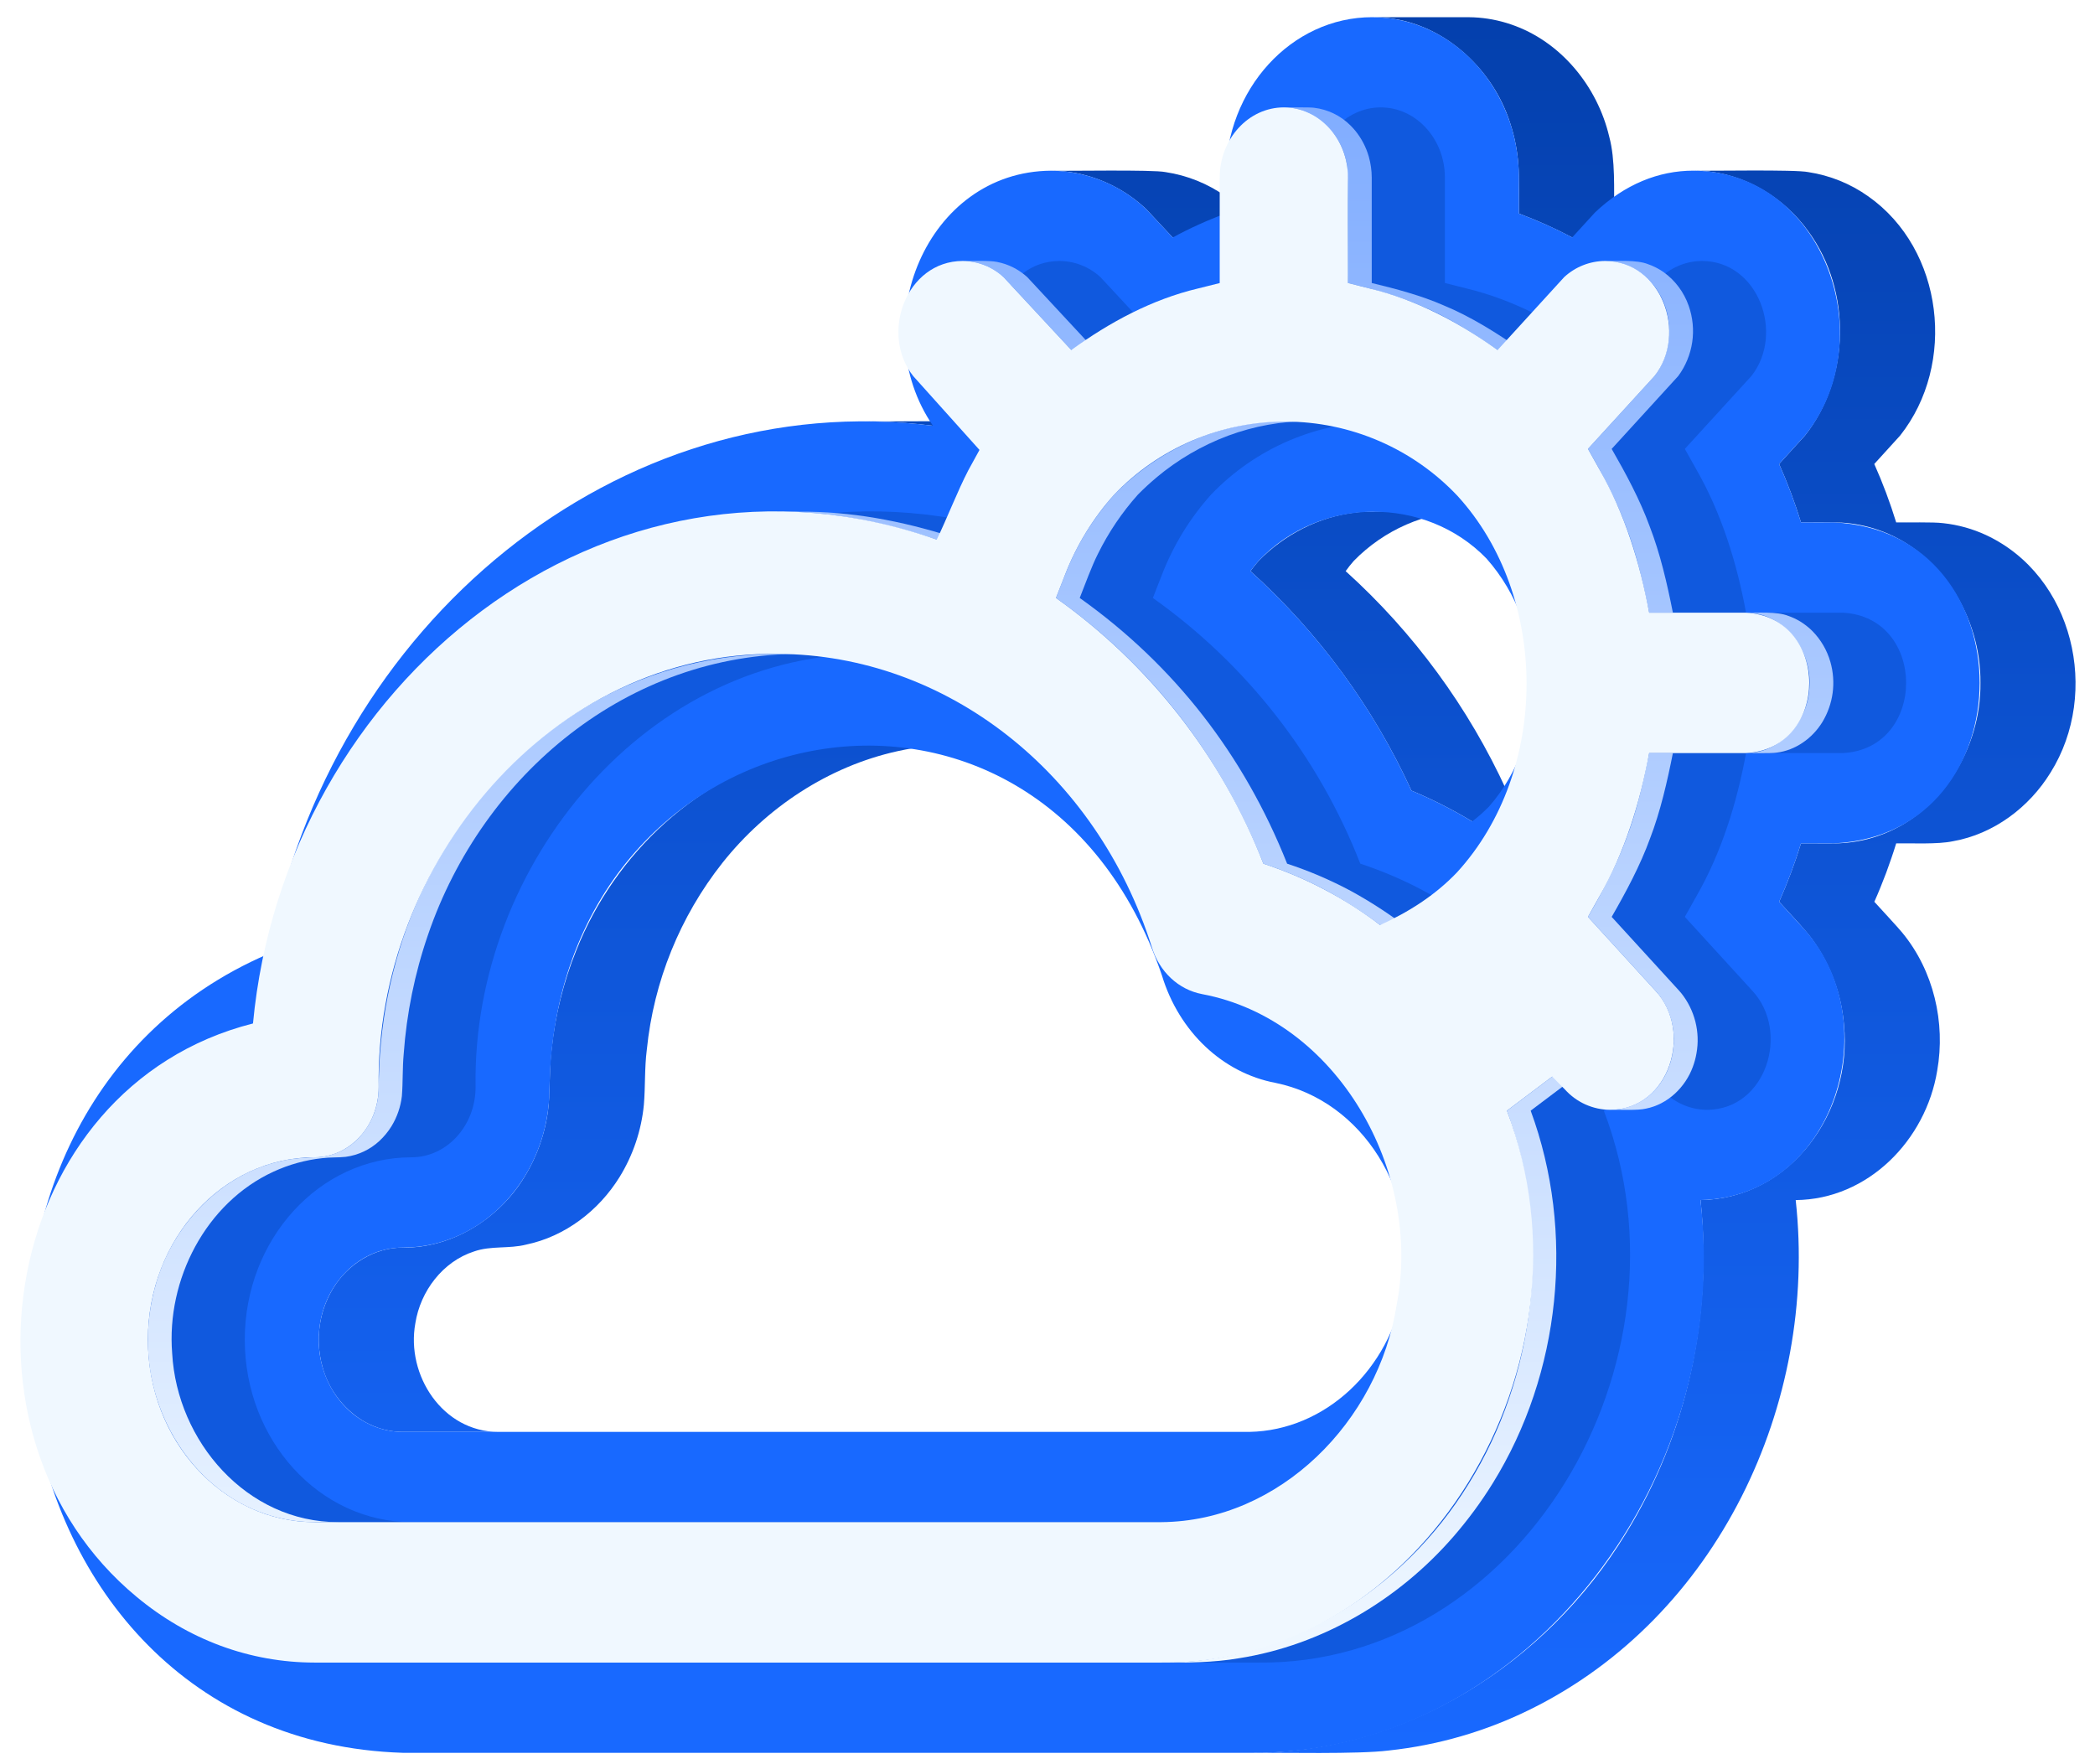 <svg width="95" height="80" viewBox="0 0 95 80" fill="none" xmlns="http://www.w3.org/2000/svg">
<path d="M14.459 60.951C14.475 61.305 14.531 61.656 14.627 61.996C14.906 63.001 15.552 63.865 16.438 64.415C16.658 64.547 16.891 64.655 17.133 64.74L17.135 64.741C17.501 64.865 17.886 64.93 18.273 64.93H22.59C20.077 64.928 18.405 62.362 18.834 60.006C19.061 58.552 20.079 57.201 21.503 56.746C22.263 56.48 23.086 56.636 23.861 56.437C25.627 56.07 27.161 54.89 28.1 53.365L28.101 53.364C28.71 52.373 29.085 51.255 29.197 50.097C29.267 49.266 29.224 48.425 29.331 47.596C29.643 44.501 30.834 41.561 32.764 39.121C34.751 36.621 37.563 34.755 40.694 34.064C41.642 33.853 42.611 33.746 43.583 33.746C43.083 33.752 38.952 33.728 38.567 33.764C37.83 33.804 37.097 33.904 36.377 34.064C31.708 35.084 27.873 38.703 26.131 43.096C25.549 44.536 25.173 46.051 25.014 47.596C24.907 48.425 24.949 49.266 24.88 50.097C24.768 51.255 24.393 52.373 23.784 53.364L23.783 53.366C22.629 55.263 20.52 56.592 18.273 56.573C16.982 56.562 15.772 57.324 15.11 58.413L15.109 58.415C14.644 59.176 14.418 60.06 14.459 60.951Z" fill="url(#paint0_linear_101_664)"/>
<path d="M39.787 19.116C40.629 19.137 41.47 19.2 42.306 19.306H46.623C44.676 19.012 41.188 19.128 39.189 19.107C39.388 19.107 39.588 19.11 39.787 19.116Z" fill="url(#paint1_linear_101_664)"/>
<path d="M47.995 7.751C48.178 7.762 48.36 7.779 48.541 7.805H48.542C49.832 8.003 51.032 8.59 51.979 9.488L53.177 10.77H57.494L56.296 9.488C56.071 9.278 55.832 9.083 55.582 8.904C54.773 8.329 53.84 7.953 52.858 7.805H52.857C52.304 7.683 48.303 7.762 47.658 7.741C47.771 7.741 47.883 7.746 47.995 7.751Z" fill="url(#paint2_linear_101_664)"/>
<path d="M61.205 25.653C61.267 25.576 61.329 25.502 61.393 25.43C62.75 24.04 64.654 23.182 66.605 23.19C65.967 23.207 61.988 23.141 61.452 23.241C59.796 23.433 58.24 24.244 57.076 25.43C56.944 25.579 56.819 25.736 56.703 25.898C59.789 28.684 62.273 32.071 64.003 35.851C64.954 36.249 65.874 36.716 66.757 37.249H71.073C70.632 36.984 70.183 36.733 69.725 36.5C69.264 36.267 68.796 36.051 68.32 35.852C66.59 32.072 64.106 28.684 61.02 25.899C61.08 25.813 61.142 25.733 61.205 25.653Z" fill="url(#paint3_linear_101_664)"/>
<path d="M62.587 0.79C65.326 0.924 67.669 3.028 68.482 5.588C68.687 6.211 68.813 6.858 68.855 7.513C68.893 7.911 68.869 9.269 68.875 9.683C69.703 9.992 70.51 10.354 71.291 10.767H75.608C74.827 10.354 74.02 9.992 73.192 9.683C73.187 8.618 73.253 7.228 72.973 6.202C72.438 3.917 70.771 1.869 68.521 1.108C67.974 0.92 67.403 0.812 66.825 0.786C66.731 0.781 66.637 0.778 66.542 0.779H62.225C62.347 0.778 62.467 0.785 62.587 0.79Z" fill="url(#paint4_linear_101_664)"/>
<path d="M77.131 7.748C79.073 7.845 80.889 8.93 82.009 10.502C83.967 13.185 83.91 17.142 81.846 19.752L80.675 21.04C81.059 21.902 81.391 22.787 81.668 23.689C81.96 23.682 83.258 23.688 83.518 23.7C84.069 23.733 84.613 23.84 85.136 24.018C88.008 24.986 89.838 27.994 89.805 30.965C89.839 33.929 88.018 36.931 85.158 37.907C84.65 38.082 84.121 38.19 83.585 38.227C83.265 38.265 82.005 38.234 81.668 38.244C81.39 39.145 81.059 40.029 80.678 40.891C81.055 41.314 81.898 42.187 82.208 42.637C83.017 43.764 83.504 45.09 83.618 46.472C83.997 50.396 81.233 54.347 77.112 54.419C77.668 59.651 76.494 65.07 73.719 69.549C70.09 75.475 63.694 79.515 56.659 79.484C58.134 79.466 61.568 79.554 62.972 79.378C65.206 79.139 67.381 78.508 69.395 77.512C77.878 73.329 82.445 63.668 81.428 54.419C84.712 54.388 87.33 51.698 87.845 48.549V48.547C88.23 46.367 87.68 44.017 86.265 42.299L86.264 42.297C86.121 42.114 85.168 41.086 84.994 40.892C85.187 40.462 85.361 40.023 85.529 39.583C85.69 39.14 85.847 38.696 85.985 38.244C86.694 38.231 87.876 38.294 88.56 38.146C90.401 37.823 92.013 36.614 92.983 35.035C95.256 31.41 94.03 26.119 90.062 24.264C89.449 23.979 88.793 23.797 88.121 23.724C87.658 23.664 86.461 23.699 85.985 23.69C85.707 22.787 85.376 21.902 84.991 21.04L86.162 19.752C88.731 16.512 88.141 11.314 84.721 8.905C83.914 8.331 82.983 7.954 82.003 7.805C81.431 7.678 77.453 7.76 76.793 7.738C76.906 7.738 77.019 7.743 77.131 7.748Z" fill="url(#paint5_linear_101_664)"/>
<path d="M83.157 38.243H81.668C81.391 39.145 81.06 40.029 80.678 40.891L81.716 42.028C85.678 46.265 83.204 54.295 77.112 54.418C78.608 67.411 68.871 79.629 56.659 79.483H18.273C-1.167 78.873 -4.963 50.614 12.165 43.257C14.952 28.278 28.026 17.487 42.306 19.306C39.203 14.776 41.995 7.781 47.658 7.74C49.269 7.75 50.815 8.375 51.979 9.488L53.177 10.769C53.95 10.349 54.752 9.986 55.577 9.682V8.053C55.577 4.042 58.559 0.779 62.226 0.779C65.893 0.779 68.876 4.042 68.876 8.053V9.684C69.705 9.989 70.512 10.351 71.292 10.767L72.33 9.631C73.675 8.359 75.211 7.738 76.793 7.738C82.686 7.763 85.395 15.374 81.846 19.752L80.675 21.04C81.059 21.902 81.391 22.787 81.668 23.689H83.157C91.978 24.085 91.971 37.851 83.157 38.243ZM63.664 58.417C64.405 54.09 61.791 49.912 57.84 49.104C55.454 48.657 53.466 46.791 52.69 44.234C47.043 27.625 25.218 32.008 24.92 49.309C24.92 53.308 21.938 56.572 18.273 56.572C16.166 56.572 14.454 58.446 14.454 60.752C14.454 63.055 16.166 64.93 18.273 64.93H56.659C60.069 64.867 63.031 62.128 63.664 58.417H63.664ZM67.519 36.577C70.231 33.487 70.221 28.504 67.408 25.329C64.642 22.473 59.859 22.489 57.075 25.43C56.943 25.579 56.819 25.735 56.703 25.898C59.791 28.682 62.275 32.069 64.003 35.851C64.954 36.248 65.874 36.715 66.756 37.249C67.026 37.044 67.281 36.819 67.519 36.577" fill="#1869FF"/>
<g style="mix-blend-mode:multiply" opacity="0.4" filter="url(#filter0_f_101_664)">
<path d="M83.541 27.782C87.401 27.956 87.398 33.978 83.541 34.15H79.177C78.76 36.413 78.06 38.663 76.927 40.637L76.4 41.577L79.457 44.922C81.186 46.774 80.102 50.311 77.412 50.326C77.024 50.324 76.641 50.241 76.287 50.082C75.933 49.923 75.616 49.691 75.357 49.403L74.78 48.818L72.727 50.364C77.096 61.831 68.9 75.531 57.043 75.391H18.656C15.72 75.387 12.931 74.356 10.59 72.412C1.718 65.068 4.432 49.301 15.865 46.41C17.31 31.029 31.797 19.178 46.871 24.469C47.346 23.488 47.814 22.264 48.301 21.33L48.81 20.402L45.806 17.056C44.281 15.136 45.476 11.847 48.044 11.833C48.734 11.838 49.397 12.101 49.904 12.571L52.973 15.873C54.707 14.61 56.646 13.573 58.709 13.084L59.702 12.836V8.055C59.702 6.298 61.006 4.87 62.611 4.87C64.215 4.87 65.52 6.298 65.52 8.055V12.833L66.511 13.083C68.588 13.582 70.546 14.615 72.304 15.872L75.322 12.567C75.828 12.099 76.491 11.837 77.18 11.833C79.738 11.843 80.932 15.128 79.419 17.051L76.4 20.356L76.927 21.296C78.059 23.27 78.76 25.52 79.176 27.782L83.541 27.782ZM67.727 59.168C68.908 53.109 65.032 46.234 58.91 45.08C57.831 44.877 56.962 44.06 56.623 42.943C54.118 35.025 47.307 29.69 39.669 29.651C29.416 29.497 21.395 39.191 21.566 49.289C21.566 51.051 20.26 52.479 18.656 52.479C14.49 52.479 11.1 56.19 11.1 60.751C11.1 65.312 14.49 69.022 18.656 69.022H57.065C62.421 68.982 66.91 64.447 67.727 59.168ZM70.459 39.563C74.671 34.965 74.664 27.048 70.477 22.477C69.477 21.42 68.273 20.577 66.938 20C65.603 19.422 64.164 19.122 62.709 19.117C61.254 19.112 59.813 19.403 58.474 19.971C57.135 20.54 55.926 21.375 54.919 22.426C53.961 23.494 53.205 24.727 52.688 26.065L52.278 27.115C56.523 30.126 59.793 34.315 61.684 39.164C63.59 39.791 65.379 40.731 66.977 41.947C68.263 41.362 69.46 40.608 70.459 39.563" fill="#0440AD"/>
</g>
<path d="M6.716 61.144C6.823 64.385 8.88 67.588 12.009 68.646C12.604 68.849 13.224 68.972 13.852 69.009C14.141 69.03 15.037 69.019 15.339 69.022C11.191 69.031 8.028 65.361 7.807 61.366C7.54 58.036 9.324 54.541 12.409 53.127C13.105 52.806 13.848 52.601 14.609 52.519C14.962 52.473 15.32 52.496 15.674 52.458C16.246 52.382 16.78 52.131 17.203 51.739C17.413 51.543 17.597 51.321 17.749 51.077L17.75 51.075C18.006 50.658 18.167 50.19 18.224 49.703C18.274 49.068 18.247 48.427 18.306 47.792C18.438 45.953 18.807 44.14 19.406 42.398C21.891 35.113 28.491 29.61 36.352 29.651C35.614 29.651 34.705 29.64 33.981 29.701C32.448 29.814 30.938 30.138 29.492 30.662C23.97 32.647 19.78 37.536 18.101 43.097L18.1 43.101C17.688 44.459 17.411 45.854 17.275 47.266C17.202 47.987 17.177 48.712 17.169 49.437C17.14 50.259 16.808 51.042 16.235 51.633C15.785 52.097 15.187 52.391 14.544 52.464C13.917 52.489 13.287 52.508 12.675 52.665C9.988 53.281 7.874 55.528 7.096 58.131C6.8 59.107 6.671 60.126 6.716 61.144Z" fill="url(#paint6_linear_101_664)"/>
<path d="M35.671 23.207C37.986 23.247 40.286 23.737 42.478 24.47H43.554C41.335 23.727 39.008 23.237 36.664 23.204C36.382 23.197 35.475 23.201 35.179 23.2C35.343 23.2 35.507 23.201 35.671 23.207Z" fill="url(#paint7_linear_101_664)"/>
<path d="M43.921 11.847C44.253 11.882 44.575 11.978 44.873 12.129C45.062 12.226 45.24 12.343 45.404 12.479C45.406 12.48 45.408 12.481 45.409 12.482C45.443 12.511 45.477 12.54 45.51 12.57L48.58 15.873H49.656L46.586 12.57C46.553 12.54 46.519 12.51 46.484 12.481C46.483 12.48 46.482 12.479 46.481 12.479C46.318 12.344 46.141 12.228 45.953 12.131C45.952 12.131 45.951 12.13 45.95 12.129H45.949C45.834 12.071 45.715 12.021 45.594 11.979L45.592 11.978C45.468 11.936 45.342 11.903 45.213 11.878C44.884 11.803 43.996 11.841 43.65 11.833C43.74 11.835 43.831 11.838 43.921 11.847Z" fill="url(#paint8_linear_101_664)"/>
<path d="M49.955 23.118C49.385 23.855 48.905 24.658 48.526 25.509C48.358 25.878 48.038 26.728 47.885 27.115C52.194 30.178 55.339 34.257 57.29 39.164C58.285 39.491 59.249 39.903 60.173 40.397C61.012 40.856 61.817 41.374 62.584 41.947H63.66C62.894 41.374 62.088 40.856 61.249 40.397C60.326 39.903 59.361 39.491 58.366 39.164C56.413 34.253 53.271 30.18 48.961 27.115C49.193 26.529 49.506 25.668 49.787 25.115C50.268 24.14 50.878 23.236 51.602 22.426C51.864 22.161 52.137 21.909 52.422 21.669L52.424 21.666C53.395 20.849 54.499 20.203 55.688 19.758C56.862 19.322 58.104 19.098 59.356 19.097C58.847 19.1 57.995 19.083 57.498 19.126C56.511 19.201 55.54 19.413 54.612 19.758L54.609 19.759C53.07 20.339 51.676 21.249 50.526 22.426C50.328 22.65 50.136 22.88 49.955 23.118Z" fill="url(#paint9_linear_101_664)"/>
<path d="M58.484 4.884C59.765 5.001 60.796 6.086 61.047 7.318C61.201 7.686 61.099 12.334 61.127 12.833C62.211 13.095 63.363 13.398 64.382 13.845C65.623 14.355 66.808 15.107 67.911 15.872H68.987C67.883 15.107 66.701 14.356 65.458 13.845C64.44 13.398 63.285 13.094 62.203 12.833V8.055C62.202 7.733 62.157 7.413 62.07 7.103C61.947 6.673 61.738 6.273 61.456 5.926C61.388 5.845 61.317 5.767 61.242 5.692C60.796 5.244 60.211 4.96 59.583 4.886C59.381 4.858 58.436 4.874 58.217 4.87C58.307 4.872 58.396 4.875 58.484 4.884Z" fill="url(#paint10_linear_101_664)"/>
<path d="M68.464 50.734C70.338 56.162 69.631 62.408 66.598 67.284C63.638 72.113 58.384 75.422 52.65 75.391C53.806 75.401 55.041 75.393 56.178 75.195C59.952 74.605 63.419 72.546 65.911 69.674C66.567 68.918 67.162 68.112 67.689 67.261C70.779 62.277 71.439 55.869 69.41 50.364L71.462 48.818H70.386L68.334 50.364C68.379 50.487 68.422 50.61 68.464 50.734Z" fill="url(#paint11_linear_101_664)"/>
<path d="M75.217 13.268C75.914 14.417 75.843 15.981 75.025 17.051L72.007 20.356C72.644 21.464 73.284 22.65 73.723 23.849C74.208 25.094 74.522 26.47 74.783 27.782H75.859C75.598 26.468 75.284 25.095 74.799 23.849C74.361 22.651 73.72 21.463 73.083 20.356L76.102 17.051C76.435 16.599 76.652 16.072 76.735 15.517C76.817 14.961 76.762 14.394 76.575 13.864L76.574 13.862C76.361 13.251 75.965 12.72 75.441 12.342C75.222 12.189 74.984 12.066 74.732 11.979C74.218 11.772 73.333 11.844 72.787 11.833C73.782 11.827 74.719 12.419 75.217 13.268Z" fill="url(#paint12_linear_101_664)"/>
<path d="M75.165 45.039C76.749 46.946 75.662 50.29 73.019 50.326C73.407 50.314 74.269 50.363 74.637 50.271C75.622 50.077 76.424 49.306 76.764 48.376C76.837 48.179 76.892 47.976 76.928 47.769V47.768C77.015 47.29 76.998 46.799 76.879 46.329C76.76 45.858 76.543 45.418 76.24 45.038C76.208 44.999 76.174 44.96 76.14 44.922L73.083 41.577C73.732 40.45 74.379 39.244 74.822 38.023L74.823 38.021C75.294 36.796 75.603 35.44 75.859 34.15H74.783C74.525 35.442 74.218 36.795 73.746 38.023C73.304 39.243 72.656 40.451 72.007 41.577L75.064 44.922C75.099 44.96 75.132 44.999 75.165 45.039Z" fill="url(#paint13_linear_101_664)"/>
<path d="M79.415 27.796C81.021 27.942 82.151 29.559 82.053 31.112C82.019 32.666 80.762 34.167 79.148 34.15C79.408 34.145 80.319 34.168 80.559 34.129C81.42 34.026 82.185 33.478 82.634 32.748L82.635 32.746C82.88 32.341 83.04 31.89 83.103 31.42C83.166 30.95 83.131 30.473 83.001 30.017C82.85 29.485 82.566 28.999 82.176 28.607C82.009 28.442 81.823 28.297 81.622 28.174C81.62 28.173 81.619 28.173 81.617 28.172C81.451 28.073 81.275 27.991 81.093 27.927L81.091 27.927C80.579 27.721 79.693 27.794 79.148 27.782C79.237 27.784 79.327 27.788 79.415 27.796Z" fill="url(#paint14_linear_101_664)"/>
<path d="M79.148 27.782C83.008 27.956 83.005 33.978 79.148 34.15H74.783C74.366 36.413 73.666 38.663 72.534 40.637L72.007 41.577L75.064 44.922C76.793 46.774 75.709 50.311 73.019 50.326C72.631 50.324 72.247 50.241 71.893 50.082C71.539 49.923 71.222 49.691 70.963 49.403L70.386 48.818L68.334 50.364C72.702 61.831 64.507 75.531 52.649 75.391H14.263C11.326 75.387 8.537 74.356 6.197 72.412C-2.676 65.068 0.039 49.301 11.472 46.41C12.916 31.029 27.404 19.178 42.478 24.469C42.953 23.488 43.421 22.264 43.907 21.33L44.416 20.402L41.413 17.056C39.888 15.136 41.083 11.847 43.65 11.833C44.341 11.838 45.004 12.101 45.511 12.571L48.58 15.873C50.314 14.61 52.253 13.573 54.315 13.084L55.309 12.836V8.055C55.309 6.298 56.613 4.87 58.217 4.87C59.822 4.87 61.126 6.298 61.126 8.055V12.833L62.118 13.083C64.194 13.582 66.153 14.615 67.911 15.872L70.929 12.567C71.435 12.099 72.098 11.837 72.787 11.833C75.345 11.843 76.538 15.128 75.026 17.051L72.007 20.356L72.534 21.296C73.666 23.27 74.367 25.52 74.783 27.782L79.148 27.782ZM63.333 59.168C64.514 53.109 60.639 46.234 54.517 45.08C53.437 44.877 52.568 44.06 52.229 42.943C49.725 35.025 42.913 29.69 35.275 29.651C25.022 29.497 17.001 39.191 17.172 49.289C17.172 51.051 15.867 52.479 14.262 52.479C10.097 52.479 6.707 56.19 6.707 60.751C6.707 65.312 10.097 69.022 14.262 69.022H52.671C58.027 68.982 62.515 64.447 63.333 59.168ZM66.065 39.563C70.277 34.965 70.27 27.048 66.083 22.477C65.083 21.42 63.879 20.577 62.544 20C61.209 19.422 59.77 19.122 58.315 19.117C56.86 19.112 55.42 19.403 54.081 19.971C52.742 20.54 51.532 21.375 50.526 22.426C49.567 23.494 48.811 24.727 48.294 26.065L47.884 27.115C52.129 30.126 55.399 34.315 57.29 39.164C59.197 39.791 60.986 40.731 62.583 41.947C63.869 41.362 65.066 40.608 66.065 39.563" fill="#F0F8FF"/>
<defs>
<filter id="filter0_f_101_664" x="2.321" y="1.87" width="87.114" height="76.522" filterUnits="userSpaceOnUse" color-interpolation-filters="sRGB">
<feFlood flood-opacity="0" result="BackgroundImageFix"/>
<feBlend mode="normal" in="SourceGraphic" in2="BackgroundImageFix" result="shape"/>
<feGaussianBlur stdDeviation="1.5" result="effect1_foregroundBlur_101_664"/>
</filter>
<linearGradient id="paint0_linear_101_664" x1="54.286" y1="0.779" x2="54.286" y2="79.49" gradientUnits="userSpaceOnUse">
<stop stop-color="#0440AD"/>
<stop offset="1" stop-color="#1869FF"/>
</linearGradient>
<linearGradient id="paint1_linear_101_664" x1="54.286" y1="0.779" x2="54.286" y2="79.49" gradientUnits="userSpaceOnUse">
<stop stop-color="#0440AD"/>
<stop offset="1" stop-color="#1869FF"/>
</linearGradient>
<linearGradient id="paint2_linear_101_664" x1="54.286" y1="0.779" x2="54.286" y2="79.49" gradientUnits="userSpaceOnUse">
<stop stop-color="#0440AD"/>
<stop offset="1" stop-color="#1869FF"/>
</linearGradient>
<linearGradient id="paint3_linear_101_664" x1="54.286" y1="0.779" x2="54.286" y2="79.49" gradientUnits="userSpaceOnUse">
<stop stop-color="#0440AD"/>
<stop offset="1" stop-color="#1869FF"/>
</linearGradient>
<linearGradient id="paint4_linear_101_664" x1="54.286" y1="0.779" x2="54.286" y2="79.49" gradientUnits="userSpaceOnUse">
<stop stop-color="#0440AD"/>
<stop offset="1" stop-color="#1869FF"/>
</linearGradient>
<linearGradient id="paint5_linear_101_664" x1="54.286" y1="0.779" x2="54.286" y2="79.49" gradientUnits="userSpaceOnUse">
<stop stop-color="#0440AD"/>
<stop offset="1" stop-color="#1869FF"/>
</linearGradient>
<linearGradient id="paint6_linear_101_664" x1="44.92" y1="4.869" x2="44.92" y2="75.394" gradientUnits="userSpaceOnUse">
<stop stop-color="#81ADFF"/>
<stop offset="1" stop-color="#F0F8FF"/>
</linearGradient>
<linearGradient id="paint7_linear_101_664" x1="44.92" y1="4.869" x2="44.92" y2="75.394" gradientUnits="userSpaceOnUse">
<stop stop-color="#81ADFF"/>
<stop offset="1" stop-color="#F0F8FF"/>
</linearGradient>
<linearGradient id="paint8_linear_101_664" x1="44.92" y1="4.869" x2="44.92" y2="75.394" gradientUnits="userSpaceOnUse">
<stop stop-color="#81ADFF"/>
<stop offset="1" stop-color="#F0F8FF"/>
</linearGradient>
<linearGradient id="paint9_linear_101_664" x1="44.92" y1="4.869" x2="44.92" y2="75.394" gradientUnits="userSpaceOnUse">
<stop stop-color="#81ADFF"/>
<stop offset="1" stop-color="#F0F8FF"/>
</linearGradient>
<linearGradient id="paint10_linear_101_664" x1="44.92" y1="4.869" x2="44.92" y2="75.394" gradientUnits="userSpaceOnUse">
<stop stop-color="#81ADFF"/>
<stop offset="1" stop-color="#F0F8FF"/>
</linearGradient>
<linearGradient id="paint11_linear_101_664" x1="44.92" y1="4.869" x2="44.92" y2="75.394" gradientUnits="userSpaceOnUse">
<stop stop-color="#81ADFF"/>
<stop offset="1" stop-color="#F0F8FF"/>
</linearGradient>
<linearGradient id="paint12_linear_101_664" x1="44.92" y1="4.869" x2="44.92" y2="75.394" gradientUnits="userSpaceOnUse">
<stop stop-color="#81ADFF"/>
<stop offset="1" stop-color="#F0F8FF"/>
</linearGradient>
<linearGradient id="paint13_linear_101_664" x1="44.92" y1="4.869" x2="44.92" y2="75.394" gradientUnits="userSpaceOnUse">
<stop stop-color="#81ADFF"/>
<stop offset="1" stop-color="#F0F8FF"/>
</linearGradient>
<linearGradient id="paint14_linear_101_664" x1="44.92" y1="4.869" x2="44.92" y2="75.394" gradientUnits="userSpaceOnUse">
<stop stop-color="#81ADFF"/>
<stop offset="1" stop-color="#F0F8FF"/>
</linearGradient>
</defs>
</svg>
